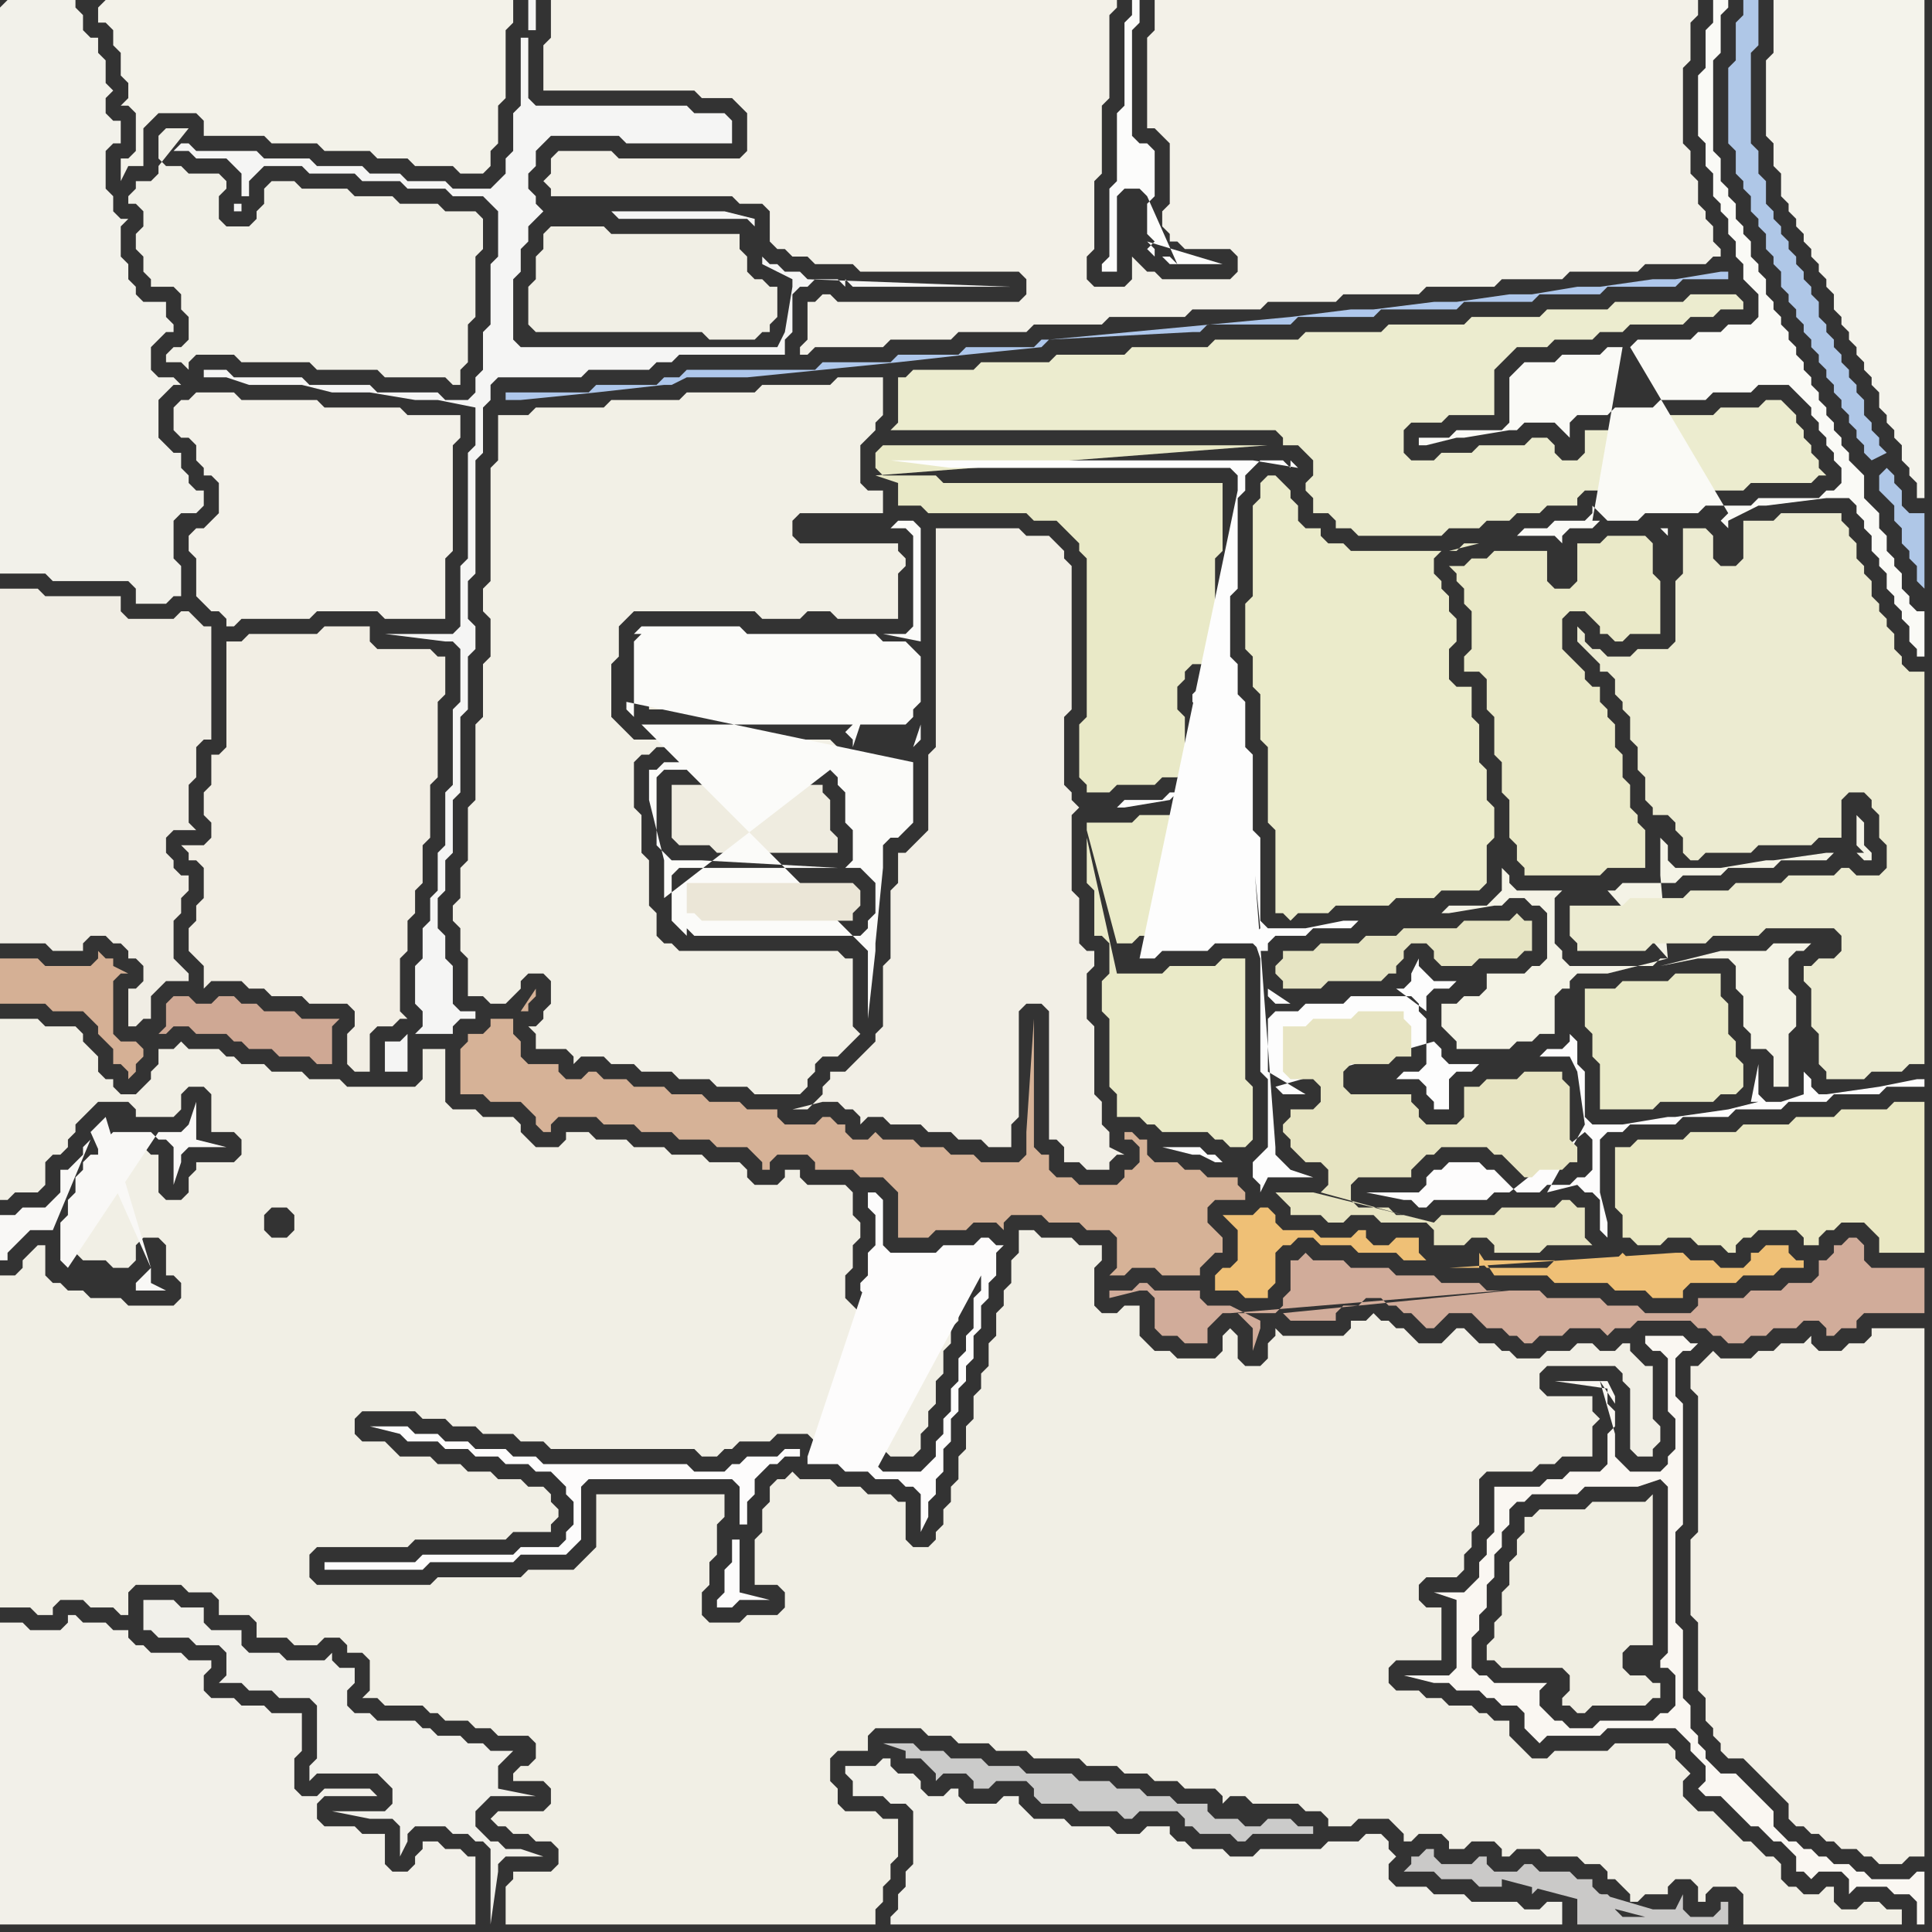<svg width="256" height="256" xmlns="http://www.w3.org/2000/svg"><rect width="100%" height="100%" fill="#333333" stroke="none"/><script> 
var tempColor;
function hoverPath(evt){
obj = evt.target;
tempColor = obj.getAttribute("fill");
obj.setAttribute("fill","red");
//alert(tempColor);
//obj.setAttribute("stroke","red");}
function recoverPath(evt){
obj = evt.target;
obj.setAttribute("fill", tempColor);
//obj.setAttribute("stroke", tempColor);
}</script><path onmouseover="hoverPath(evt)" onmouseout="recoverPath(evt)" fill="rgb(241,240,231)" d="M  20,24l -2,0 0,1 -1,1 0,1 1,0 1,1 0,2 -1,1 0,2 1,1 0,2 1,1 0,1 3,0 1,1 0,2 1,1 0,3 -1,1 -1,0 -1,1 0,1 2,0 1,1 0,-1 1,-1 5,0 1,1 9,0 1,1 8,0 1,1 8,0 1,1 1,0 0,-2 1,-1 0,-5 1,-1 0,-8 1,-1 0,-4 -1,-1 -4,0 -1,-1 -5,0 -1,-1 -5,0 -1,-1 -6,0 -1,-1 -3,0 -1,1 0,2 -1,1 0,1 -1,1 -3,0 -1,-1 0,-3 1,-1 0,-1 -1,-1 -4,0 -1,-1 -2,0 -1,-1 0,-3 1,-1 3,0 -4,5 0,1 -1,1Z"/>
<path onmouseover="hoverPath(evt)" onmouseout="recoverPath(evt)" fill="rgb(242,238,228)" d="M  25,112l -1,0 1,1 0,1 1,0 1,1 0,4 -1,1 0,2 -1,1 0,3 1,1 0,0 1,1 0,3 1,-1 4,0 1,1 2,0 1,1 4,0 1,1 5,0 1,1 0,2 -1,1 0,4 1,1 2,0 0,-5 1,-1 2,0 1,-1 1,0 -1,-1 0,-7 1,-1 0,-4 1,-1 0,-3 1,-1 0,-5 1,-1 0,-7 1,-1 0,-10 1,-1 0,-5 -1,0 -1,-1 -7,0 -1,-1 0,-2 -6,0 -1,1 -9,0 -1,1 -2,0 0,14 -1,1 -1,0 0,4 -1,1 0,3 1,1 0,2 -1,1Z"/>
<path onmouseover="hoverPath(evt)" onmouseout="recoverPath(evt)" fill="rgb(242,240,230)" d="M  67,55l -1,0 0,6 -1,1 0,15 -1,1 0,3 1,1 0,5 -1,1 0,7 -1,1 0,10 -1,1 0,7 -1,1 0,4 -1,1 0,2 1,1 0,3 1,1 0,5 2,0 1,1 2,0 1,-1 0,0 1,-1 0,-1 1,-1 2,0 1,1 0,3 -1,1 0,1 -1,1 -1,0 1,1 0,2 4,0 1,1 0,1 1,-1 3,0 1,1 3,0 1,1 4,0 1,1 4,0 1,1 4,0 1,1 6,0 1,-1 0,-1 1,-1 0,-1 1,-1 2,0 1,-1 1,-1 1,-1 -1,-1 0,-9 -1,0 -1,-1 -21,0 -1,-1 -1,0 -1,-1 0,-3 -1,-1 0,-6 -1,-1 0,-5 -1,-1 0,-6 1,-1 1,0 1,-1 13,0 1,1 9,0 1,-1 0,0 -1,-1 -26,0 -1,-1 -1,-1 -1,-1 0,-7 1,-1 0,-4 1,-1 1,-1 16,0 1,1 5,0 1,-1 3,0 1,1 8,0 0,-6 1,-1 0,-1 -1,-1 0,-1 -13,0 -1,-1 0,-2 1,-1 11,0 0,-3 -2,0 -1,-1 0,-5 1,-1 1,-1 0,-1 1,-1 0,-5 -6,0 -1,1 -9,0 -1,1 -9,0 -1,1 -9,0 -1,1 -9,0 -1,1Z"/>
<path onmouseover="hoverPath(evt)" onmouseout="recoverPath(evt)" fill="rgb(242,241,234)" d="M  0,1l 0,75 6,0 1,1 10,0 1,1 0,2 4,0 1,-1 1,0 0,-4 -1,-1 0,-5 1,-1 2,0 1,-1 0,-2 -1,0 -1,-1 0,-1 -1,-1 0,-2 -1,0 -1,-1 -1,-1 0,-5 1,-1 1,-1 1,0 -1,-1 -2,0 -1,-1 0,-3 1,-1 1,-1 1,0 0,-1 -1,-1 0,-2 -3,0 -1,-1 0,-1 -1,-1 0,-2 -1,-1 0,-4 1,-1 -1,0 -1,-1 0,-2 -1,-1 0,-5 1,-1 1,0 0,-3 -1,0 -1,-1 0,-2 1,-1 -1,-1 0,-3 -1,-1 0,-2 -1,0 -1,-1 0,-2 -1,-1 0,-1 -9,0 -1,1Z"/>
<path onmouseover="hoverPath(evt)" onmouseout="recoverPath(evt)" fill="rgb(243,242,233)" d="M  13,1l 0,2 1,0 1,1 0,2 1,1 0,3 1,1 0,2 -1,1 1,0 1,1 0,5 -1,1 -1,0 0,3 1,-2 2,0 0,-5 1,-1 1,-1 5,0 1,1 0,2 8,0 1,1 6,0 1,1 6,0 1,1 4,0 1,1 5,0 1,1 3,0 1,-1 0,-2 1,-1 0,-5 1,-1 0,-9 1,-1 0,-3 -54,0 -1,1Z"/>
<path onmouseover="hoverPath(evt)" onmouseout="recoverPath(evt)" fill="rgb(241,239,229)" d="M  43,217l 2,0 1,1 0,1 2,0 1,1 0,4 -1,1 2,0 1,1 5,0 1,1 1,0 1,1 3,0 1,1 2,0 1,1 4,0 1,1 0,2 -1,1 -1,0 -1,1 0,1 4,0 1,1 0,2 -1,1 -6,0 -1,1 1,1 1,0 1,1 2,0 1,1 2,0 1,1 0,2 -1,1 -5,0 0,1 -1,1 0,5 49,0 0,-2 1,-1 0,-2 1,-1 0,-2 1,-1 0,-5 -2,0 -1,-1 -4,0 -1,-1 0,-2 -1,-1 0,-3 1,-1 4,0 0,-2 1,-1 6,0 1,1 3,0 1,1 4,0 1,1 4,0 1,1 6,0 1,1 4,0 1,1 3,0 1,1 3,0 1,1 4,0 1,1 0,1 1,-1 2,0 1,1 6,0 1,1 2,0 1,1 0,1 3,0 1,-1 4,0 1,1 1,1 0,1 1,0 1,-1 3,0 1,1 0,1 2,0 1,-1 3,0 1,1 0,1 1,0 1,-1 3,0 1,1 4,0 1,1 2,0 1,1 0,1 1,0 1,1 1,1 0,1 1,0 1,-1 3,0 0,-1 1,-1 2,0 1,1 0,2 1,0 0,-1 1,-1 3,0 1,1 0,4 21,0 0,-2 -2,0 -1,-1 -2,0 -1,1 -2,0 -1,-1 0,-2 -1,0 -1,1 -2,0 -1,-1 -1,0 -1,-1 0,-2 -1,-1 -1,0 -1,-1 -1,-1 -1,0 -1,-1 -1,-1 -1,-1 -1,-1 -2,0 -1,-1 -1,-1 0,-2 1,-1 -1,-1 0,0 -1,-1 0,-1 -1,-1 -7,0 -1,1 -7,0 -1,1 -2,0 -1,-1 -1,-1 -1,-1 0,-2 -2,0 -1,-1 -1,0 -1,-1 -3,0 -1,-1 -2,0 -1,-1 -3,0 -1,-1 0,-2 1,-1 6,0 0,-7 -2,0 -1,-1 0,-2 1,-1 4,0 1,-1 0,-2 1,-1 0,-2 1,-1 0,-6 1,-1 6,0 1,-1 2,0 1,-1 4,0 0,-4 1,-1 -1,-1 0,-2 -6,0 -1,-1 0,-2 1,-1 9,0 1,1 0,1 1,1 0,8 1,1 2,0 0,-1 1,-1 0,-2 -1,-1 0,-7 -1,0 -1,-1 -1,-1 0,-1 -1,0 -1,1 -2,0 -1,-1 -2,0 -1,1 -3,0 -1,1 -3,0 -1,-1 -1,0 -1,-1 -2,0 -1,-1 -1,-1 -1,0 -1,1 -1,1 -3,0 -1,-1 -1,-1 -1,0 -1,-1 -1,0 -1,-1 -1,1 -2,0 0,1 -1,1 -8,0 -1,-1 0,1 -1,1 0,2 -1,1 -2,0 -1,-1 0,-3 -1,-1 -1,1 0,2 -1,1 -5,0 -1,-1 -2,0 -1,-1 -1,-1 0,-4 -2,0 -1,1 -2,0 -1,-1 0,-5 1,-1 0,-2 -3,0 -1,-1 -4,0 -1,-1 -2,0 0,3 -1,1 0,3 -1,1 0,2 -1,1 0,3 -1,1 0,3 -1,1 0,2 -1,1 0,3 -1,1 0,3 -1,1 0,3 -1,1 0,2 -1,1 0,2 -1,1 0,1 -1,1 -2,0 -1,-1 0,-5 -1,0 -1,-1 -3,0 -1,-1 -3,0 -1,-1 -4,0 -1,-1 -1,1 -1,0 -1,1 0,2 -1,1 0,3 -1,1 0,6 3,0 1,1 0,2 -1,1 -4,0 -1,1 -4,0 -1,-1 0,-3 1,-1 0,-3 1,-1 0,-4 1,-1 0,-3 -17,0 0,7 -2,2 -1,1 -6,0 -1,1 -11,0 -1,1 -15,0 -1,-1 0,-3 1,-1 12,0 1,-1 12,0 1,-1 5,0 0,-1 1,-1 0,-1 -1,-1 0,-1 -1,-1 -2,0 -1,-1 -3,0 -1,-1 -3,0 -1,-1 -3,0 -1,-1 -4,0 -1,-1 -1,-1 -3,0 -1,-1 0,-2 1,-1 7,0 1,1 3,0 1,1 3,0 1,1 4,0 1,1 3,0 1,1 19,0 1,1 2,0 1,-1 1,0 1,-1 4,0 1,-1 4,0 1,1 5,0 1,1 3,0 1,1 3,0 1,-1 0,-2 1,-1 0,-2 1,-1 0,-3 1,-1 0,-3 1,-1 0,-2 1,-1 0,-4 1,-1 0,-3 -1,0 -1,1 -8,0 -1,1 1,1 1,0 1,1 0,2 -1,1 -5,0 -1,-1 -1,-1 0,-3 1,-1 0,-3 1,-1 0,-2 -1,-1 0,-3 -1,-1 -5,0 -1,-1 0,-1 -2,0 0,1 -1,1 -3,0 -1,-1 0,-1 -1,-1 -4,0 -1,-1 -4,0 -1,-1 -4,0 -1,-1 -4,0 -1,-1 -3,0 0,1 -1,1 -3,0 -1,-1 -1,-1 0,-1 -1,-1 -4,0 -1,-1 -3,0 -1,-1 0,-7 -3,0 0,4 -1,1 -9,0 -1,-1 -4,0 -1,-1 -4,0 -1,-1 -3,0 -1,-1 -1,0 -1,-1 -4,0 -1,-1 -1,1 -2,0 0,2 -1,1 0,1 -2,2 -2,0 -1,-1 0,-1 -1,0 -1,-1 0,-2 -1,-1 -1,-1 0,-1 -1,-1 -4,0 -1,-1 -5,0 0,24 1,0 1,-1 3,0 1,-1 0,-3 1,-1 1,0 1,-1 0,-1 1,-1 0,-1 1,-1 1,-1 1,-1 4,0 1,1 0,1 5,0 1,-1 0,-2 1,-1 2,0 1,1 0,5 3,0 1,1 0,2 -1,1 -5,0 0,1 -1,1 0,2 -1,1 -2,0 -1,-1 0,-5 -1,0 -1,-1 -3,0 -1,1 0,1 -1,1 -1,0 0,1 -1,1 0,2 -1,1 0,2 -1,1 0,3 1,1 3,0 1,1 2,0 1,-1 0,-2 1,-1 2,0 1,1 0,4 1,0 1,1 0,2 -1,1 -6,0 -1,-1 -4,0 -1,-1 -2,0 -1,-1 -1,0 -1,-1 0,-4 -1,0 -1,1 0,0 -1,1 0,1 -1,1 -2,0 0,44 4,0 1,1 2,0 0,-1 1,-1 3,0 1,1 3,0 1,1 1,0 0,-3 1,-1 6,0 1,1 3,0 1,1 0,2 4,0 1,1 0,2 4,0 1,1 3,0 1,-1 -7,-57 2,0 1,1 0,2 -1,1 -2,0 -1,-1 0,-2 1,-1 7,57Z"/>
<path onmouseover="hoverPath(evt)" onmouseout="recoverPath(evt)" fill="rgb(235,235,203)" d="M  170,64l 0,0 -1,-1 -1,0 -1,1 0,2 -1,1 0,12 -1,1 0,6 1,1 0,4 1,1 0,6 1,1 0,10 1,1 0,11 1,0 1,1 1,-1 4,0 1,-1 7,0 1,-1 5,0 1,-1 5,0 1,-1 0,-5 1,-1 0,-4 -1,-1 0,-4 -1,-1 0,-5 -1,-1 0,-4 -2,0 -1,-1 0,-4 1,-1 0,-3 -1,-1 0,-2 -1,-1 0,-1 -1,-1 0,-2 1,-1 -12,0 -1,-1 -2,0 -1,-1 0,-1 -2,0 -1,-1 0,-2 -1,-1 0,-1 -1,-1 22,9 1,0 1,-1 2,0 -4,1 -22,-9Z"/>
<path onmouseover="hoverPath(evt)" onmouseout="recoverPath(evt)" fill="rgb(234,232,196)" d="M  216,152l -2,0 0,8 1,1 0,3 1,0 1,1 3,0 1,-1 3,0 1,1 3,0 1,1 1,0 0,-1 1,-1 1,0 1,-1 5,0 1,1 0,1 2,0 0,-1 1,-1 1,0 1,-1 3,0 1,1 1,1 0,2 6,0 0,-20 -4,0 -1,1 -6,0 -1,1 -5,0 -1,1 -6,0 -1,1 -6,0 -1,1 -6,0 -1,1Z"/>
<path onmouseover="hoverPath(evt)" onmouseout="recoverPath(evt)" fill="rgb(243,241,232)" d="M  107,42l 0,3 -1,1 0,1 1,0 1,-1 9,0 1,-1 8,0 1,-1 9,0 1,-1 9,0 1,-1 10,0 1,-1 9,0 1,-1 9,0 1,-1 10,0 1,-1 9,0 1,-1 8,0 1,-1 9,0 1,-1 8,0 1,-1 1,0 0,-1 -1,-1 0,-2 -1,-1 0,-1 -1,-1 0,-3 -1,-1 0,-3 -1,-1 0,-10 1,-1 0,-5 1,-1 0,-2 -72,0 0,4 -1,1 0,12 1,0 1,1 1,1 0,8 -1,1 0,2 1,1 0,1 1,0 1,1 6,0 1,1 0,2 -1,1 -9,0 -1,-1 -1,0 -1,-1 -1,-1 0,3 -1,1 -4,0 -1,-1 0,-3 1,-1 0,-9 1,-1 0,-9 1,-1 0,-11 1,-1 0,-1 -75,0 0,5 -1,1 0,6 20,0 1,1 4,0 1,1 1,1 0,5 -1,1 -16,0 -1,-1 -7,0 -1,1 0,2 -1,1 1,1 0,1 24,0 1,1 3,0 1,1 0,4 1,1 1,0 1,1 2,0 1,1 5,0 1,1 21,0 1,1 0,2 -1,1 -24,0 -1,-1 -1,0 -1,1 -1,0Z"/>
<path onmouseover="hoverPath(evt)" onmouseout="recoverPath(evt)" fill="rgb(242,239,230)" d="M  120,113l -1,0 0,4 -1,1 0,9 -1,1 0,8 -1,1 0,1 -1,1 -1,1 -1,1 -1,1 -2,0 0,1 -1,1 0,1 -1,1 -1,1 -2,0 4,-1 2,0 1,1 1,0 1,1 0,1 1,-1 2,0 1,1 4,0 1,1 3,0 1,1 3,0 1,1 3,0 0,-3 1,-1 0,-14 1,-1 2,0 1,1 0,17 1,0 1,1 0,2 2,0 1,1 3,0 0,-1 1,-1 1,0 -2,-1 0,-2 -1,-1 0,-3 -1,-1 0,-9 -1,-1 0,-6 1,-1 0,-2 -1,0 -1,-1 0,-6 -1,-1 0,-10 1,-1 -1,-1 0,-1 -1,-1 0,-9 1,-1 0,-19 -1,-1 0,-1 -1,-1 -1,-1 -3,0 -1,-1 -11,0 0,29 -1,1 0,10 -1,1 -1,1 -1,1Z"/>
<path onmouseover="hoverPath(evt)" onmouseout="recoverPath(evt)" fill="rgb(233,233,199)" d="M  122,67l 0,0 1,1 13,0 1,1 3,0 1,1 1,1 1,1 0,1 1,1 0,21 -1,1 0,7 1,1 0,1 3,0 1,-1 5,0 1,-1 2,0 1,-1 5,0 1,-1 0,-6 -1,-1 0,-1 -1,0 0,4 1,1 0,2 -1,1 -3,0 -1,-1 0,-5 -1,-1 0,-3 1,-1 0,-1 1,-1 3,0 0,-14 1,-1 0,-9 -37,0 -1,-1 -7,0 -1,-1 0,-2 1,-1 51,0 -52,4 0,0 3,1 0,3Z"/>
<path onmouseover="hoverPath(evt)" onmouseout="recoverPath(evt)" fill="rgb(244,243,235)" d="M  235,2l 0,5 -1,1 0,10 1,1 0,3 1,1 0,3 1,1 0,1 1,1 0,1 1,1 0,1 1,1 0,1 1,1 0,1 1,1 0,1 1,1 0,2 1,1 0,1 1,1 0,1 1,1 0,1 1,1 0,1 1,1 0,1 1,1 0,2 1,1 0,1 1,1 0,1 1,1 0,2 1,1 0,1 1,1 0,2 1,0 0,-66 -20,0Z"/>
<path onmouseover="hoverPath(evt)" onmouseout="recoverPath(evt)" fill="rgb(240,237,228)" d="M  0,83l 0,42 6,0 1,1 4,0 0,-1 1,-1 2,0 1,1 1,0 1,1 0,1 1,0 1,1 0,2 -1,1 -1,0 0,5 1,0 1,-1 1,0 0,-3 1,-1 1,-1 3,0 0,-1 -1,-1 0,0 -1,-1 0,-5 1,-1 0,-2 1,-1 0,-2 -1,0 -1,-1 0,-1 -1,-1 0,-2 1,-1 3,0 -1,-1 0,-5 1,-1 0,-4 1,-1 1,0 0,-15 -1,0 -1,-1 -1,-1 -1,0 -1,1 -6,0 -1,-1 0,-2 -10,0 -1,-1 -5,0Z"/>
<path onmouseover="hoverPath(evt)" onmouseout="recoverPath(evt)" fill="rgb(236,236,207)" d="M  120,50l -1,0 0,6 -1,1 51,0 1,1 0,1 2,0 1,1 1,1 0,2 -1,1 0,1 1,1 0,2 2,0 1,1 0,1 2,0 1,1 11,0 1,-1 4,0 1,-1 3,0 1,-1 3,0 1,-1 4,0 0,-1 1,-1 2,0 1,1 1,1 2,0 1,-1 7,0 1,-1 6,0 1,-1 8,0 1,-1 1,0 -1,-1 0,-1 -1,-1 0,-1 -1,-1 0,-1 -1,-1 0,-1 -1,-1 -1,-1 -2,0 -1,1 -5,0 -1,1 -6,0 -1,1 -5,0 -1,1 -4,0 0,3 -1,1 -2,0 -1,-1 0,-1 -1,-1 -2,0 -1,1 -6,0 -1,1 -4,0 -1,1 -3,0 -1,-1 0,-3 1,-1 4,0 1,-1 6,0 0,-6 1,-1 1,-1 1,-1 4,0 1,-1 5,0 1,-1 3,0 1,-1 7,0 1,-1 3,0 1,-1 3,0 0,-1 -1,-1 -6,0 -1,1 -9,0 -1,1 -8,0 -1,1 -9,0 -1,1 -10,0 -1,1 -10,0 -1,1 -11,0 -1,1 -10,0 -1,1 -9,0 -1,1 -9,0 -1,1 -8,0 -1,1Z"/>
<path onmouseover="hoverPath(evt)" onmouseout="recoverPath(evt)" fill="rgb(252,252,251)" d="M  156,35l 0,0 -1,-1 -1,0 -1,-1 0,1 -1,-1 1,-1 0,0 -1,-1 0,-4 1,-1 0,-6 -1,-1 -1,0 -1,-1 0,-14 1,-1 0,-3 -1,0 0,2 -1,1 0,11 -1,1 0,9 -1,1 0,9 -1,1 0,1 2,0 0,-10 1,-1 2,0 1,1 4,9 -4,-3 3,3 7,0 -10,-3 4,3Z"/>
<path onmouseover="hoverPath(evt)" onmouseout="recoverPath(evt)" fill="rgb(245,245,244)" d="M  23,20l 2,0 1,1 4,0 1,1 1,1 0,3 1,0 0,-2 1,-1 1,-1 5,0 1,1 6,0 1,1 5,0 1,1 5,0 1,1 4,0 2,2 0,6 -1,1 0,8 -1,1 0,5 -1,1 0,2 -1,1 -3,0 -1,-1 -8,0 -1,-1 -8,0 -1,-1 -9,0 -1,-1 -3,0 0,1 3,0 3,1 7,0 4,1 5,0 6,1 3,0 5,1 0,5 -1,1 0,14 -1,1 0,8 -1,1 -9,0 8,1 1,0 1,1 0,7 -1,1 0,10 -1,1 0,7 -1,1 0,5 -1,1 0,3 -1,1 0,4 -1,1 0,5 1,1 0,2 -1,1 5,0 0,-1 1,-1 2,0 0,-1 -2,0 -1,-1 0,-5 -1,-1 0,-3 -1,-1 0,-4 1,-1 0,-4 1,-1 0,-7 1,-1 0,-10 1,-1 0,-7 1,-1 0,-3 -1,-1 0,-5 1,-1 0,-15 1,-1 0,-6 1,-1 0,-2 1,-1 11,0 1,-1 8,0 1,-1 2,0 1,-1 14,0 0,-2 1,-1 0,-5 1,-1 1,0 1,-1 3,0 1,1 0,-1 1,1 21,0 -27,-1 -1,-1 -2,0 -1,-1 -1,0 -1,-1 0,1 2,1 2,1 0,1 -1,6 -1,2 -34,0 -1,-1 0,-8 1,-1 0,-3 1,-1 0,-2 1,-1 1,-1 0,0 -1,-1 0,-1 -1,-1 0,-2 1,-1 0,-2 1,-1 1,-1 9,0 1,1 14,0 0,-3 -1,-1 -4,0 -1,-1 -20,0 -1,-1 0,-8 -1,0 0,9 -1,1 0,5 -1,1 0,2 -1,1 -1,1 -5,0 -1,-1 -5,0 -1,-1 -4,0 -1,-1 -6,0 -1,-1 -6,0 -1,-1 -8,0 -1,-1 -1,0 -1,1 47,-16 1,0 0,-4 -1,0 0,4 -47,16 31,117 -1,1 -2,0 0,4 3,0 0,-5 -31,-117 9,7 -1,0 0,1 1,0 0,-1 -9,-7 58,8 0,0 1,1 17,0 1,1 0,-1 -4,-1 -15,0 -58,-8Z"/>
<path onmouseover="hoverPath(evt)" onmouseout="recoverPath(evt)" fill="rgb(241,239,229)" d="M  71,44l 22,0 1,1 6,0 1,-1 1,0 0,-1 1,-1 0,-4 -1,0 -1,-1 -1,0 -1,-1 0,-2 -1,-1 0,-2 -17,0 -1,-1 -7,0 -1,1 0,2 -1,1 0,3 -1,1 0,5 1,1Z"/>
<path onmouseover="hoverPath(evt)" onmouseout="recoverPath(evt)" fill="rgb(239,236,224)" d="M  89,108l 0,3 1,1 4,0 1,1 16,0 0,-2 -1,-1 0,-4 -1,-1 0,-1 -20,0Z"/>
<path onmouseover="hoverPath(evt)" onmouseout="recoverPath(evt)" fill="rgb(234,233,200)" d="M  194,75l -2,0 1,1 0,1 1,1 0,2 1,1 0,5 -1,1 0,2 2,0 1,1 0,4 1,1 0,5 1,1 0,4 1,1 0,5 1,1 0,2 1,1 0,1 10,0 1,-1 5,0 0,-5 -1,-1 0,-1 -1,-1 0,-3 -1,-1 0,-3 -1,-1 0,-3 -1,-1 0,-1 -1,-1 0,-2 -1,0 -1,-1 0,-1 -1,-1 -1,-1 -1,-1 0,-4 1,-1 2,0 1,1 1,1 0,1 1,0 1,1 1,0 1,-1 4,0 0,-7 -1,-1 0,-4 -1,-1 -5,0 -1,1 -3,0 0,5 -1,1 -2,0 -1,-1 0,-4 -7,0 -1,1 -2,0 -1,1Z"/>
<path onmouseover="hoverPath(evt)" onmouseout="recoverPath(evt)" fill="rgb(240,238,226)" d="M  207,221l 0,0 1,1 0,2 -1,1 0,1 1,0 1,1 1,0 1,-1 7,0 1,-1 1,0 0,-2 -1,0 -1,-1 -2,0 -1,-1 0,-2 1,-1 3,0 0,-20 -1,1 -7,0 -1,1 -6,0 -1,1 -1,0 0,2 -1,1 0,2 -1,1 0,3 -1,1 0,3 -1,1 0,2 -1,1 0,2 1,0 1,1Z"/>
<path onmouseover="hoverPath(evt)" onmouseout="recoverPath(evt)" fill="rgb(242,239,229)" d="M  226,180l 0,0 -1,1 -1,0 0,3 1,1 0,18 -1,1 0,10 1,1 0,9 1,1 0,3 1,1 0,1 1,1 0,1 1,1 2,0 1,1 1,1 1,1 1,1 1,1 1,1 0,2 1,1 1,0 1,1 1,0 1,1 1,0 1,1 2,0 1,1 1,0 1,1 3,0 1,-1 2,0 0,-70 -7,0 0,1 -1,1 -2,0 -1,1 -3,0 -1,-1 0,-1 -1,1 -3,0 -1,1 -2,0 -1,1 -4,0 -1,-1 -1,1Z"/>
<path onmouseover="hoverPath(evt)" onmouseout="recoverPath(evt)" fill="rgb(213,176,149)" d="M  15,141l 1,0 1,1 0,1 1,-1 0,-1 1,-1 0,-1 -1,-1 -2,0 -1,-1 0,-7 1,-1 1,0 -2,-1 0,-1 -1,0 -1,-1 0,1 -1,1 -6,0 -1,-1 -5,0 0,6 6,0 1,1 4,0 1,1 1,1 0,1 1,1 1,1Z"/>
<path onmouseover="hoverPath(evt)" onmouseout="recoverPath(evt)" fill="rgb(241,240,234)" d="M  64,239l 0,0 1,-1 6,0 -5,-1 0,-3 1,-1 1,-1 -3,0 -1,-1 -2,0 -1,-1 -3,0 -1,-1 -1,0 -1,-1 -5,0 -1,-1 -2,0 -1,-1 0,-2 1,-1 0,-2 -2,0 -1,-1 0,-1 -1,1 -5,0 -1,-1 -4,0 -1,-1 0,-2 -4,0 -1,-1 0,-2 -3,0 -1,-1 -4,0 0,4 1,0 1,1 4,0 1,1 3,0 1,1 0,3 -1,1 3,0 1,1 3,0 1,1 4,0 1,1 0,7 -1,1 0,2 1,-1 8,0 1,1 1,1 0,2 -1,1 -7,0 5,1 3,0 1,1 0,4 1,-2 0,-1 1,-1 4,0 1,1 2,0 1,1 1,0 1,1 0,10 1,-7 0,-1 1,-1 5,0 -3,-1 -2,0 -1,-1 -1,0 -1,-1 -1,-1 0,-2 1,-1Z"/>
<path onmouseover="hoverPath(evt)" onmouseout="recoverPath(evt)" fill="rgb(241,240,233)" d="M  117,238l 0,0 1,1 2,0 1,1 0,7 -1,1 0,2 -1,1 0,2 -1,1 0,1 89,0 0,-3 -2,0 -1,1 -2,0 -1,-1 -6,0 -1,-1 -4,0 -1,-1 -4,0 -1,-1 0,-2 1,-1 -1,-1 0,-1 -1,-1 -2,0 -1,1 -4,0 -1,1 -8,0 -1,1 -3,0 -1,-1 -4,0 -1,-1 -1,0 -1,-1 0,-1 -3,0 -1,1 -3,0 -1,-1 -5,0 -1,-1 -4,0 -1,-1 -1,-1 0,-1 -2,0 -1,1 -4,0 -1,-1 0,-1 -1,0 -1,1 -2,0 -1,-1 0,-1 -1,-1 -2,0 -1,-1 0,-1 -1,0 -1,1 -4,0 0,1 1,1 0,2 4,0 84,13 -84,-13Z"/>
<path onmouseover="hoverPath(evt)" onmouseout="recoverPath(evt)" fill="rgb(203,203,202)" d="M  137,237l 0,1 1,1 4,0 1,1 5,0 1,1 1,0 1,-1 5,0 1,1 0,1 1,0 1,1 4,0 1,1 1,0 1,-1 8,0 0,-1 -2,0 -1,-1 -3,0 -1,1 -2,0 -1,-1 -3,0 -1,-1 0,-1 -4,0 -1,-1 -3,0 -1,-1 -3,0 -1,-1 -4,0 -1,-1 -6,0 -1,-1 -4,0 -1,-1 -4,0 -1,-1 -3,0 -1,-1 -4,0 3,1 0,1 2,0 1,1 1,1 0,1 1,-1 3,0 1,1 0,1 2,0 1,-1 4,0 1,1Z"/>
<path onmouseover="hoverPath(evt)" onmouseout="recoverPath(evt)" fill="rgb(174,199,235)" d="M  139,45l -1,0 -1,1 -9,0 -1,1 -8,0 -1,1 -9,0 -1,1 -17,0 -1,1 -2,0 -1,1 -8,0 -1,1 -11,0 0,1 2,0 10,-1 9,-1 1,0 2,-1 8,0 10,-1 10,-1 9,-1 10,-1 1,-1 19,-1 1,0 1,-1 11,0 1,-1 10,0 1,-1 10,0 1,-1 9,0 1,-1 8,0 1,-1 9,0 1,-1 6,0 0,-1 -1,0 -6,1 -3,0 -7,1 -3,0 -6,1 -3,0 -7,1 -3,0 -8,1 -3,0 -8,1Z"/>
<path onmouseover="hoverPath(evt)" onmouseout="recoverPath(evt)" fill="rgb(209,172,154)" d="M  199,171l -2,0 -1,-1 -5,0 -1,-1 -5,0 -1,-1 -5,0 -1,-1 -4,0 -1,-1 -1,1 -1,0 0,4 -1,1 0,1 -1,1 -5,0 1,1 1,1 0,3 1,-3 0,-1 -4,-2 -3,0 -1,-1 0,-1 -6,0 -1,-1 -1,0 -1,1 -3,0 0,1 4,-1 1,0 1,1 0,4 1,1 2,0 1,1 3,0 0,-2 1,-1 1,-1 1,0 36,-3 -29,3 0,0 1,1 6,0 0,-1 1,-1 2,0 1,-1 2,0 1,1 1,0 1,1 1,0 1,1 1,1 1,0 1,-1 1,-1 3,0 1,1 1,1 2,0 1,1 1,0 1,1 1,0 1,-1 3,0 1,-1 4,0 1,1 1,-1 2,0 1,-1 7,0 1,1 1,0 1,1 1,0 1,1 2,0 1,-1 2,0 1,-1 3,0 1,-1 2,0 1,1 0,1 1,0 1,-1 2,0 0,-1 1,-1 8,0 0,-6 -7,0 -1,-1 0,-2 -1,-1 -1,0 -1,1 -1,0 0,1 -1,1 -1,0 0,2 -1,1 -3,0 -1,1 -4,0 -1,1 -6,0 0,1 -1,1 -6,0 -1,-1 -4,0 -1,-1 -7,0 -1,-1 -4,0 -30,3 29,-3Z"/>
<path onmouseover="hoverPath(evt)" onmouseout="recoverPath(evt)" fill="rgb(233,233,199)" d="M  210,133l 0,3 1,1 0,3 1,1 0,6 7,0 1,-1 7,0 1,-1 2,0 1,-1 0,-3 -1,-1 0,-2 -1,-1 0,-4 -1,-1 0,-3 -6,0 -1,1 -6,0 -1,1 -4,0Z"/>
<path onmouseover="hoverPath(evt)" onmouseout="recoverPath(evt)" fill="rgb(239,236,224)" d="M  101,86l -3,0 -1,-1 -10,0 -1,1 0,8 33,0 0,-1 1,-1 0,-4 -1,-1 -3,0 -1,-1Z"/>
<path onmouseover="hoverPath(evt)" onmouseout="recoverPath(evt)" fill="rgb(251,251,249)" d="M  110,102l 0,0 1,1 0,1 1,1 0,4 1,1 0,4 -1,1 2,0 1,1 1,1 0,4 -1,1 0,1 -1,1 -22,0 -1,-1 0,1 -1,-1 -1,-1 0,-6 1,-1 21,0 -18,-1 -4,0 -1,-1 -1,-1 0,-9 1,-1 19,0 -8,-1 -11,0 -1,1 -1,0 0,4 2,8 0,5 22,-17 1,0 1,-1 1,-1 0,0 -2,2 -1,0 3,-3 0,-1 -1,-1 1,-1 -28,0 -1,-1 0,-10 1,-1 -1,0 1,-1 13,0 1,1 17,0 1,1 3,0 1,1 1,1 0,6 -1,1 0,1 -1,1 -6,0 -1,3 -3,3 12,-6 0,2 -1,1 1,-3 -12,6 12,-17 0,-15 -1,-1 -2,0 -1,1 2,0 1,1 0,12 -1,1 -3,0 5,1 -12,17 -27,-9 0,1 32,32 0,9 1,-9 0,-1 1,-10 0,-3 1,-1 1,0 1,-1 1,-1 0,-8 -38,-8 27,9Z"/>
<path onmouseover="hoverPath(evt)" onmouseout="recoverPath(evt)" fill="rgb(230,228,195)" d="M  172,126l -2,0 0,1 -1,1 0,1 1,1 0,1 5,0 1,-1 7,0 1,-1 1,0 0,-1 1,-1 0,-1 1,-1 2,0 1,1 0,1 1,1 4,0 1,-1 5,0 1,-1 1,0 0,-4 -1,0 -1,-1 -1,1 -6,0 -1,1 -7,0 -1,1 -4,0 -1,1 -5,0 -1,1Z"/>
<path onmouseover="hoverPath(evt)" onmouseout="recoverPath(evt)" fill="rgb(253,252,252)" d="M  210,150l 0,0 1,1 0,4 -1,1 -1,0 -1,1 -3,0 -1,1 -3,0 -1,-1 -1,-1 -1,-1 -1,0 -1,-1 -4,0 -1,1 -1,0 -1,1 0,1 -1,1 -7,0 5,1 1,0 1,1 1,0 1,-1 7,0 1,-1 2,0 10,-8 -5,8 4,-1 0,0 1,1 1,0 1,1 0,4 1,1 0,-2 -1,-4 0,-7 1,-1 2,0 1,-1 6,0 1,-1 6,0 1,-1 6,0 1,-1 5,0 1,-1 6,0 1,-1 5,0 0,-1 -1,0 -5,1 -7,1 -1,0 -1,-1 0,-1 -1,-1 0,3 -3,1 -2,0 -1,-1 0,-4 -1,5 1,0 -4,1 -7,1 -1,0 -6,1 -4,0 -1,-1 0,-6 -1,-1 0,-3 -1,-1 0,1 -1,1 -2,0 -1,1 4,0 1,2 1,7 -5,9 5,-8Z"/>
<path onmouseover="hoverPath(evt)" onmouseout="recoverPath(evt)" fill="rgb(250,250,246)" d="M  215,46l -2,0 -1,1 -5,0 -1,1 -4,0 -1,1 -1,1 0,6 -1,1 -6,0 -1,1 -4,0 0,1 1,0 4,-1 1,0 6,-1 1,0 1,-1 4,0 1,1 1,1 0,-2 1,-1 4,0 1,-1 5,0 1,-1 6,0 1,-1 5,0 1,-1 4,0 2,2 1,1 0,1 1,1 0,1 1,1 0,1 1,1 0,1 1,1 0,2 -1,1 -1,0 -1,1 -8,0 -1,1 -6,0 -1,1 -7,0 -1,1 -4,0 -1,-1 0,0 -1,-1 0,1 -1,1 -4,0 -1,1 -3,0 -1,1 5,0 1,1 0,-1 1,-1 3,0 1,-1 -1,0 4,-23 14,22 -1,1 0,0 1,1 0,-1 4,-2 1,0 8,-1 3,0 1,1 0,1 1,1 0,1 1,1 0,2 1,1 0,1 1,1 0,2 1,1 0,1 1,1 0,1 1,1 0,2 1,1 0,1 1,0 0,-6 -1,0 -1,-1 0,-1 -1,-1 0,-2 -1,-1 0,-1 -1,-1 0,-2 -1,-1 0,-2 -1,-1 -1,-1 0,-3 -1,-1 -1,-1 0,-1 -1,-1 0,-1 -1,-1 0,-1 -1,-1 0,-1 -1,-1 0,-1 -1,-1 0,-1 -1,-1 0,-1 -1,-1 0,-1 -1,-1 0,-1 -1,-1 0,-1 -1,-1 0,-1 -1,-1 0,-2 -1,-1 0,-1 -1,-1 0,-2 -1,-1 0,-1 -1,-1 0,-2 -1,-1 0,-1 -1,-1 0,-3 -1,-1 0,-12 1,-1 0,-5 1,-1 0,-1 -2,0 0,3 -1,1 0,5 -1,1 0,8 1,1 0,3 1,1 0,3 1,1 0,1 1,1 0,2 1,1 0,2 1,1 0,2 1,1 1,1 0,3 -1,1 -3,0 -1,1 -3,0 -1,1 -7,0 -1,1 13,22 -14,-22 5,24 1,1 0,-1 -1,0 -5,-24Z"/>
<path onmouseover="hoverPath(evt)" onmouseout="recoverPath(evt)" fill="rgb(202,201,200)" d="M  218,254l -3,0 -1,-1 0,-1 -1,-1 -1,0 -1,-1 0,-1 -2,0 -1,-1 -4,0 -1,-1 -1,0 -1,1 -3,0 -1,-1 0,-1 -1,0 -1,1 -4,0 -1,-1 0,-1 -1,0 -1,1 -1,0 0,1 -1,1 4,0 1,1 4,0 1,1 3,0 0,-1 19,5 -16,-6 0,0 1,1 0,2 1,-1 4,0 1,1 0,4 20,0 0,-3 -1,0 0,1 -1,1 -3,0 -1,-1 0,-2 -1,2 -3,0 -17,-5 16,6Z"/>
<path onmouseover="hoverPath(evt)" onmouseout="recoverPath(evt)" fill="rgb(242,240,233)" d="M  1,215l -1,0 0,40 63,0 0,-9 -1,0 -1,-1 -2,0 -1,-1 -2,0 0,1 -1,1 0,1 -1,1 -2,0 -1,-1 0,-4 -3,0 -1,-1 -4,0 -1,-1 0,-2 1,-1 7,0 -1,-1 -6,0 -1,1 -2,0 -1,-1 0,-4 1,-1 0,-5 -4,0 -1,-1 -3,0 -1,-1 -3,0 -1,-1 0,-2 1,-1 0,-1 -3,0 -1,-1 -4,0 -1,-1 -1,0 -1,-1 0,-1 -2,0 -1,-1 -3,0 -1,-1 -1,0 0,1 -1,1 -4,0 -1,-1Z"/>
<path onmouseover="hoverPath(evt)" onmouseout="recoverPath(evt)" fill="rgb(249,248,246)" d="M  20,168l -1,1 -1,1 0,1 4,0 -2,-1 0,-2 -11,0 -1,-1 0,-5 1,-1 0,-2 1,-1 0,-2 1,-1 0,-1 1,-1 1,0 0,-1 1,-1 1,-1 5,0 1,1 1,0 1,1 0,5 1,-3 0,-1 1,-1 5,0 -4,-1 0,-5 -1,3 0,0 -1,1 -3,0 -12,18 11,0 -8,-17 -1,1 0,1 -1,1 -1,1 -1,0 0,3 -1,1 -1,1 -3,0 -1,1 -2,0 0,6 1,0 0,-1 1,-1 1,-1 1,-1 3,0 5,-12 8,17 -8,-18 1,-1 1,-1Z"/>
<path onmouseover="hoverPath(evt)" onmouseout="recoverPath(evt)" fill="rgb(243,241,233)" d="M  25,71l 0,2 1,1 0,5 1,1 1,1 1,0 1,1 0,1 1,0 1,-1 9,0 1,-1 8,0 1,1 8,0 0,-8 1,-1 0,-14 1,-1 0,-3 -7,0 -1,-1 -10,0 -1,-1 -10,0 -1,-1 -5,0 -1,1 -1,0 -1,1 0,3 1,1 1,0 1,1 0,2 1,1 0,1 1,0 1,1 0,4 -1,1 -1,1 -1,0 -1,1Z"/>
<path onmouseover="hoverPath(evt)" onmouseout="recoverPath(evt)" fill="rgb(207,168,148)" d="M  26,133l 0,0 -1,-1 -2,0 -1,1 0,3 -1,1 1,0 1,-1 2,0 1,1 4,0 1,1 1,0 1,1 3,0 1,1 4,0 1,1 2,0 0,-5 1,-1 -5,0 -1,-1 -4,0 -1,-1 -2,0 -1,-1 -2,0 -1,1Z"/>
<path onmouseover="hoverPath(evt)" onmouseout="recoverPath(evt)" fill="rgb(253,252,252)" d="M  44,207l -1,0 0,1 13,0 1,-1 11,0 1,-1 6,0 1,-1 1,-1 0,-7 1,-1 19,0 1,1 0,5 1,0 0,-3 1,-1 0,-2 2,-2 1,0 1,-1 2,0 0,-1 -2,0 -1,1 -4,0 -1,1 -1,0 -1,1 -4,0 -1,-1 -19,0 -1,-1 -3,0 -1,-1 -4,0 -1,-1 -3,0 -1,-1 -3,0 -1,-1 -5,0 4,1 0,0 1,1 4,0 1,1 3,0 1,1 3,0 1,1 3,0 1,1 2,0 1,1 1,1 0,1 1,1 0,3 -1,1 0,1 -1,1 -5,0 -1,1 -12,0 -1,1 -11,0 63,-14 0,1 4,0 1,1 3,0 1,1 3,0 1,1 1,0 1,1 0,5 1,-2 0,-2 1,-1 0,-2 1,-1 0,-3 1,-1 0,-3 1,-1 0,-3 1,-1 0,-2 1,-1 0,-3 1,-1 0,-3 1,-1 0,-2 1,-1 0,-3 1,-1 -1,0 -1,-1 -1,0 -1,1 -4,0 -1,1 -6,0 -1,-1 0,-6 -1,-1 -1,0 0,2 1,1 0,4 -1,1 0,3 -1,1 0,1 1,1 3,0 -2,-1 0,0 -1,-1 0,1 1,-4 0,0 1,-1 -1,0 -9,27 -63,14 86,-38 0,2 -1,1 0,4 -1,1 0,2 -1,1 0,3 -1,1 0,3 -1,1 0,2 -1,1 0,2 -1,1 -1,1 -5,0 -1,-1 -3,0 -1,-1 -4,0 4,1 0,0 4,1 14,-26 -86,38 86,-39 0,0 -86,39 54,-3 -1,0 0,3 -1,1 0,3 -1,1 0,1 2,0 1,-1 4,0 -4,-1 0,-7 -54,3Z"/>
<path onmouseover="hoverPath(evt)" onmouseout="recoverPath(evt)" fill="rgb(235,230,215)" d="M  91,119l 0,2 1,0 1,1 20,0 0,-1 1,-1 0,-2 -1,-1 -22,0Z"/>
<path onmouseover="hoverPath(evt)" onmouseout="recoverPath(evt)" fill="rgb(214,178,151)" d="M  104,149l 0,0 -1,-1 0,-1 -4,0 -1,-1 -4,0 -1,-1 -4,0 -1,-1 -4,0 -1,-1 -3,0 -1,-1 -1,0 -1,1 -2,0 -1,-1 0,-1 -4,0 -1,-1 0,-2 -1,-1 0,-2 -3,0 0,1 -1,1 -2,0 0,1 -1,1 0,6 3,0 1,1 4,0 1,1 1,1 0,1 1,1 1,0 0,-1 1,-1 5,0 1,1 4,0 1,1 4,0 1,1 4,0 1,1 4,0 1,1 1,1 0,1 1,0 0,-1 1,-1 4,0 1,1 0,1 5,0 1,1 3,0 1,1 1,1 0,6 4,0 1,-1 4,0 1,-1 3,0 1,1 0,-1 1,-1 4,0 1,1 4,0 1,1 3,0 1,1 0,4 -1,1 2,0 1,-1 3,0 1,1 5,0 0,-1 1,-1 1,-1 1,0 0,-2 -1,-1 0,0 -1,-1 0,-2 1,-1 4,0 0,-1 -1,-1 0,-1 -4,0 -1,-1 -2,0 -1,-1 -3,0 -1,-1 0,-2 -1,0 -1,-1 -1,0 0,1 1,0 1,1 0,2 -1,1 -1,0 0,1 -1,1 -5,0 -1,-1 -2,0 -1,-1 0,-2 -1,0 -1,-1 0,-17 -1,15 0,3 -1,1 -5,0 -1,-1 -3,0 -1,-1 -3,0 -1,-1 -4,0 -1,-1 -1,1 -2,0 -1,-1 0,-1 -1,0 -1,-1 -1,0 -1,1 -4,0 -35,-15 1,0 0,-1 1,-1 0,-1 -2,3 35,15Z"/>
<path onmouseover="hoverPath(evt)" onmouseout="recoverPath(evt)" fill="rgb(234,234,200)" d="M  144,111l 0,6 1,1 0,6 1,0 1,1 0,4 -1,1 0,4 1,1 0,9 1,1 0,3 3,0 1,1 1,0 1,1 6,0 1,1 1,0 1,1 2,0 1,-1 0,-7 -1,-1 0,-16 -3,0 -1,1 -6,0 -1,1 -6,0 -4,-18 4,14 2,0 1,-1 7,0 1,-1 5,0 1,-1 0,-7 -1,-1 0,-7 -1,0 -1,-1 -1,1 -4,0 -1,1 -5,0 -1,1 -6,0 0,1 4,15 -4,-14Z"/>
<path onmouseover="hoverPath(evt)" onmouseout="recoverPath(evt)" fill="rgb(253,253,253)" d="M  151,127l 2,0 1,-1 6,0 1,-1 5,0 1,1 1,0 0,-1 1,-1 4,0 1,-1 5,0 1,-1 -2,0 -5,1 -5,0 -1,-1 0,-11 -1,-1 0,-10 -1,-1 0,-6 -1,-1 0,-4 -1,-1 0,-8 1,-1 0,-12 1,-1 0,-2 2,-2 3,0 1,1 0,-1 1,1 -6,-1 -48,0 8,1 37,0 1,1 0,2 -13,62 12,-36 -1,-1 -3,0 0,1 -1,1 0,1 1,1 0,5 1,0 -1,-6 0,-1 1,-1 3,0 -12,36 15,-15 0,1 1,10 -1,1 1,3 0,15 1,1 0,9 -1,1 -1,1 0,2 1,1 0,1 1,-2 6,0 -3,-1 0,0 -1,-1 -1,-1 0,-1 -3,-40 -15,15 18,17 1,1 3,0 -5,-3 0,-7 1,-1 3,0 1,-1 5,0 1,-1 8,0 1,1 0,1 1,1 0,6 -1,1 -2,0 -1,1 3,0 1,1 0,1 1,1 0,1 2,0 0,-4 1,-1 2,0 1,-1 -4,0 -1,-1 0,-1 -1,-1 -21,6 -18,-17 38,7 0,-2 1,-1 2,0 1,-1 -3,0 -1,-1 -1,-1 0,-1 -1,2 0,1 -1,1 -1,0 4,3 -38,-7 20,6 -2,0 -1,-1 0,-1 3,2 -20,-6 11,27 -1,-1 -1,0 -1,-1 -5,0 4,1 1,0 2,1 1,0 -11,-27 5,-22 -1,0 -1,1 -5,0 -1,1 1,0 6,-1 1,-1 -5,22Z"/>
<path onmouseover="hoverPath(evt)" onmouseout="recoverPath(evt)" fill="rgb(231,228,194)" d="M  174,158l -5,0 1,1 0,0 1,1 0,1 4,0 1,1 2,0 1,-1 3,0 1,1 6,0 1,1 0,2 4,0 1,-1 2,0 1,1 0,1 6,0 1,-1 6,0 -1,-1 0,-4 -1,0 -1,-1 -1,0 -1,1 -7,0 -1,1 -7,0 -1,1 -16,-4 12,3 -1,0 -1,-1 -4,0 -1,-1 0,-2 1,-1 7,0 0,-1 1,-1 1,-1 1,0 1,-1 6,0 1,1 1,0 1,1 1,1 1,1 1,0 1,-1 3,0 1,-1 1,0 0,-2 -1,-1 0,-7 -1,-1 0,-1 -5,0 -1,1 -4,0 -1,1 -2,0 0,4 -1,1 -4,0 -1,-1 0,-1 -1,-1 0,-1 -8,0 -1,-1 0,-2 1,-1 5,0 1,-1 2,0 0,-4 -1,-1 0,-1 -6,0 -1,1 -5,0 -1,1 -3,0 0,6 1,1 3,0 1,1 0,2 -1,1 -3,0 0,1 -1,1 0,1 1,1 0,1 1,1 1,1 2,0 1,1 0,2 -1,1 11,3 -12,-3Z"/>
<path onmouseover="hoverPath(evt)" onmouseout="recoverPath(evt)" fill="rgb(250,247,242)" d="M  212,183l -6,0 7,1 0,2 1,1 0,2 -1,1 0,4 -1,1 -4,0 -1,1 -2,0 -1,1 -6,0 0,6 -1,1 0,2 -1,1 0,2 -1,1 -1,1 -4,0 3,1 0,9 -1,1 -6,0 4,1 2,0 1,1 3,0 1,1 1,0 1,1 2,0 1,1 0,2 1,1 1,1 1,-1 7,0 1,-1 9,0 1,1 1,1 0,1 1,1 1,1 0,2 -1,1 1,1 2,0 1,1 1,1 1,1 1,1 1,0 1,1 1,1 1,0 1,1 1,1 0,2 1,0 1,1 1,-1 3,0 1,1 0,2 1,-1 4,0 1,1 2,0 1,1 0,3 1,0 0,-7 -1,0 -1,1 -5,0 -1,-1 -1,0 -1,-1 -2,0 -1,-1 -1,0 -1,-1 -1,0 -1,-1 -1,0 -1,-1 -1,-1 0,-2 -1,-1 -1,-1 -1,-1 -1,-1 -1,-1 -2,0 -1,-1 -1,-1 0,-1 -1,-1 0,-1 -1,-1 0,-3 -1,-1 0,-9 -1,-1 0,-12 1,-1 0,-16 -1,-1 0,-5 1,-1 1,0 1,-1 -1,0 -1,-1 -5,0 0,1 1,1 1,0 1,1 0,7 1,1 0,4 -1,1 0,1 -1,1 -4,0 -1,-1 -1,-1 0,-3 -2,-7 8,13 1,1 0,22 -1,1 0,1 1,0 1,1 0,4 -1,1 -1,0 -1,1 -7,0 -1,1 -3,0 -1,-1 -1,0 -1,-1 -1,-1 0,-2 1,-1 -7,0 -1,-1 -1,0 -1,-1 0,-4 1,-1 0,-2 1,-1 0,-3 1,-1 0,-3 1,-1 0,-2 1,-1 0,-2 1,-1 1,0 1,-1 6,0 1,-1 7,0 3,-1 -8,-13 7,37 -7,-37 2,3 0,-1 -1,-2Z"/>
<path onmouseover="hoverPath(evt)" onmouseout="recoverPath(evt)" fill="rgb(239,192,118)" d="M  221,167l -5,0 -1,-1 -1,1 -8,0 -1,1 -8,0 -1,-1 -7,0 -1,-1 0,-2 -3,0 -1,1 -2,0 -1,-1 0,-1 -1,0 -1,1 -4,0 -1,-1 -4,0 -1,-1 0,-1 -1,-1 -1,0 -1,1 -4,0 1,1 0,0 1,1 0,4 -1,1 -1,0 -1,1 0,2 3,0 1,1 3,0 0,-1 1,-1 0,-4 1,-1 1,0 1,-1 2,0 1,1 4,0 1,1 5,0 1,1 35,0 -29,1 4,0 0,-2 2,3 7,0 1,1 7,0 1,1 4,0 1,1 4,0 0,-1 1,-1 6,0 1,-1 4,0 1,-1 3,0 0,-1 -1,0 -1,-1 0,-1 -3,0 -1,1 -1,0 0,1 -1,1 -3,0 -1,-1 -3,0 -1,-1 -1,0 -30,2 29,-1Z"/>
<path onmouseover="hoverPath(evt)" onmouseout="recoverPath(evt)" fill="rgb(244,243,230)" d="M  221,127l -1,0 -1,1 -11,0 -1,-1 0,-1 -1,-1 0,-6 1,-1 -6,0 -1,-1 0,-1 -1,-1 0,3 -2,2 -5,0 -1,1 1,0 6,-1 1,0 1,-1 2,0 1,1 1,0 1,1 0,6 -1,1 -1,0 -1,1 -5,0 0,2 -1,1 -2,0 -1,1 -2,0 0,3 1,1 0,0 1,1 0,1 7,0 1,-1 2,0 1,-1 2,0 0,-5 1,-1 1,0 0,-1 1,-1 4,0 8,-2 -1,1 0,0 5,-1 4,0 1,1 0,3 1,1 0,4 1,1 0,2 2,0 1,1 0,4 2,0 0,-7 1,-1 0,-4 -1,-1 0,-4 1,-1 1,0 1,-1 -5,0 -1,1 -6,0 -8,2 1,-1 -8,-9 1,0 1,-1 7,0 1,-1 5,0 1,-1 6,0 1,-1 6,0 1,-1 3,0 1,1 1,0 0,-1 -1,-1 0,-3 -1,-1 0,4 1,1 -5,0 -7,1 -1,0 -6,1 -6,0 -1,-1 0,-2 -1,-1 0,5Z"/>
<path onmouseover="hoverPath(evt)" onmouseout="recoverPath(evt)" fill="rgb(236,235,209)" d="M  231,71l 0,3 -1,1 -2,0 -1,-1 0,-3 -1,-1 -3,0 0,6 -1,1 0,8 -1,1 -4,0 -1,1 -3,0 -1,-1 -1,0 -1,-1 0,-1 -1,-1 0,2 1,1 0,0 1,1 1,1 0,1 1,0 1,1 0,2 1,1 0,1 1,1 0,3 1,1 0,3 1,1 0,3 1,1 0,1 2,0 1,1 0,1 1,1 0,2 1,1 1,0 1,-1 6,0 1,-1 7,0 1,-1 3,0 0,-5 1,-1 2,0 1,1 0,1 1,1 0,3 1,1 0,3 -1,1 -3,0 -1,-1 -1,0 -1,1 -6,0 -1,1 -6,0 -1,1 -5,0 -1,1 -7,0 -1,1 -7,0 0,4 1,1 0,1 9,0 1,-1 7,0 1,-1 6,0 1,-1 9,0 1,1 0,2 -1,1 -2,0 -1,1 -1,0 0,2 1,1 0,5 1,1 0,4 1,1 0,1 5,0 1,-1 4,0 1,-1 2,0 0,-52 -2,0 -1,-1 0,-1 -1,-1 0,-2 -1,-1 0,-1 -1,-1 0,-1 -1,-1 0,-2 -1,-1 0,-1 -1,-1 0,-2 -1,-1 0,-1 -1,-1 0,-1 -8,0 -1,1 -4,0Z"/>
<path onmouseover="hoverPath(evt)" onmouseout="recoverPath(evt)" fill="rgb(175,199,231)" d="M  249,63l 0,2 1,1 1,1 0,2 1,1 0,2 1,1 0,1 1,1 0,2 1,1 0,-10 -2,0 -1,-1 0,-2 -1,-1 0,-1 -1,-1 -1,1 1,-3 -1,-1 0,-1 -1,-1 0,-1 -1,-1 0,-2 -1,-1 0,-1 -1,-1 0,-1 -1,-1 0,-1 -1,-1 0,-1 -1,-1 0,-1 -1,-1 0,-2 -1,-1 0,-1 -1,-1 0,-1 -1,-1 0,-1 -1,-1 0,-1 -1,-1 0,-1 -1,-1 0,-1 -1,-1 0,-3 -1,-1 0,-3 -1,-1 0,-12 1,-1 0,-6 -2,0 0,2 -1,1 0,5 -1,1 0,10 1,1 0,3 1,1 0,1 1,1 0,2 1,1 0,1 1,1 0,2 1,1 0,1 1,1 0,2 1,1 0,1 1,1 0,1 1,1 0,1 1,1 0,1 1,1 0,1 1,1 0,1 1,1 0,1 1,1 0,1 1,1 0,1 1,1 0,1 1,1 0,1 1,1 2,-1 -1,3Z"/>
</svg>